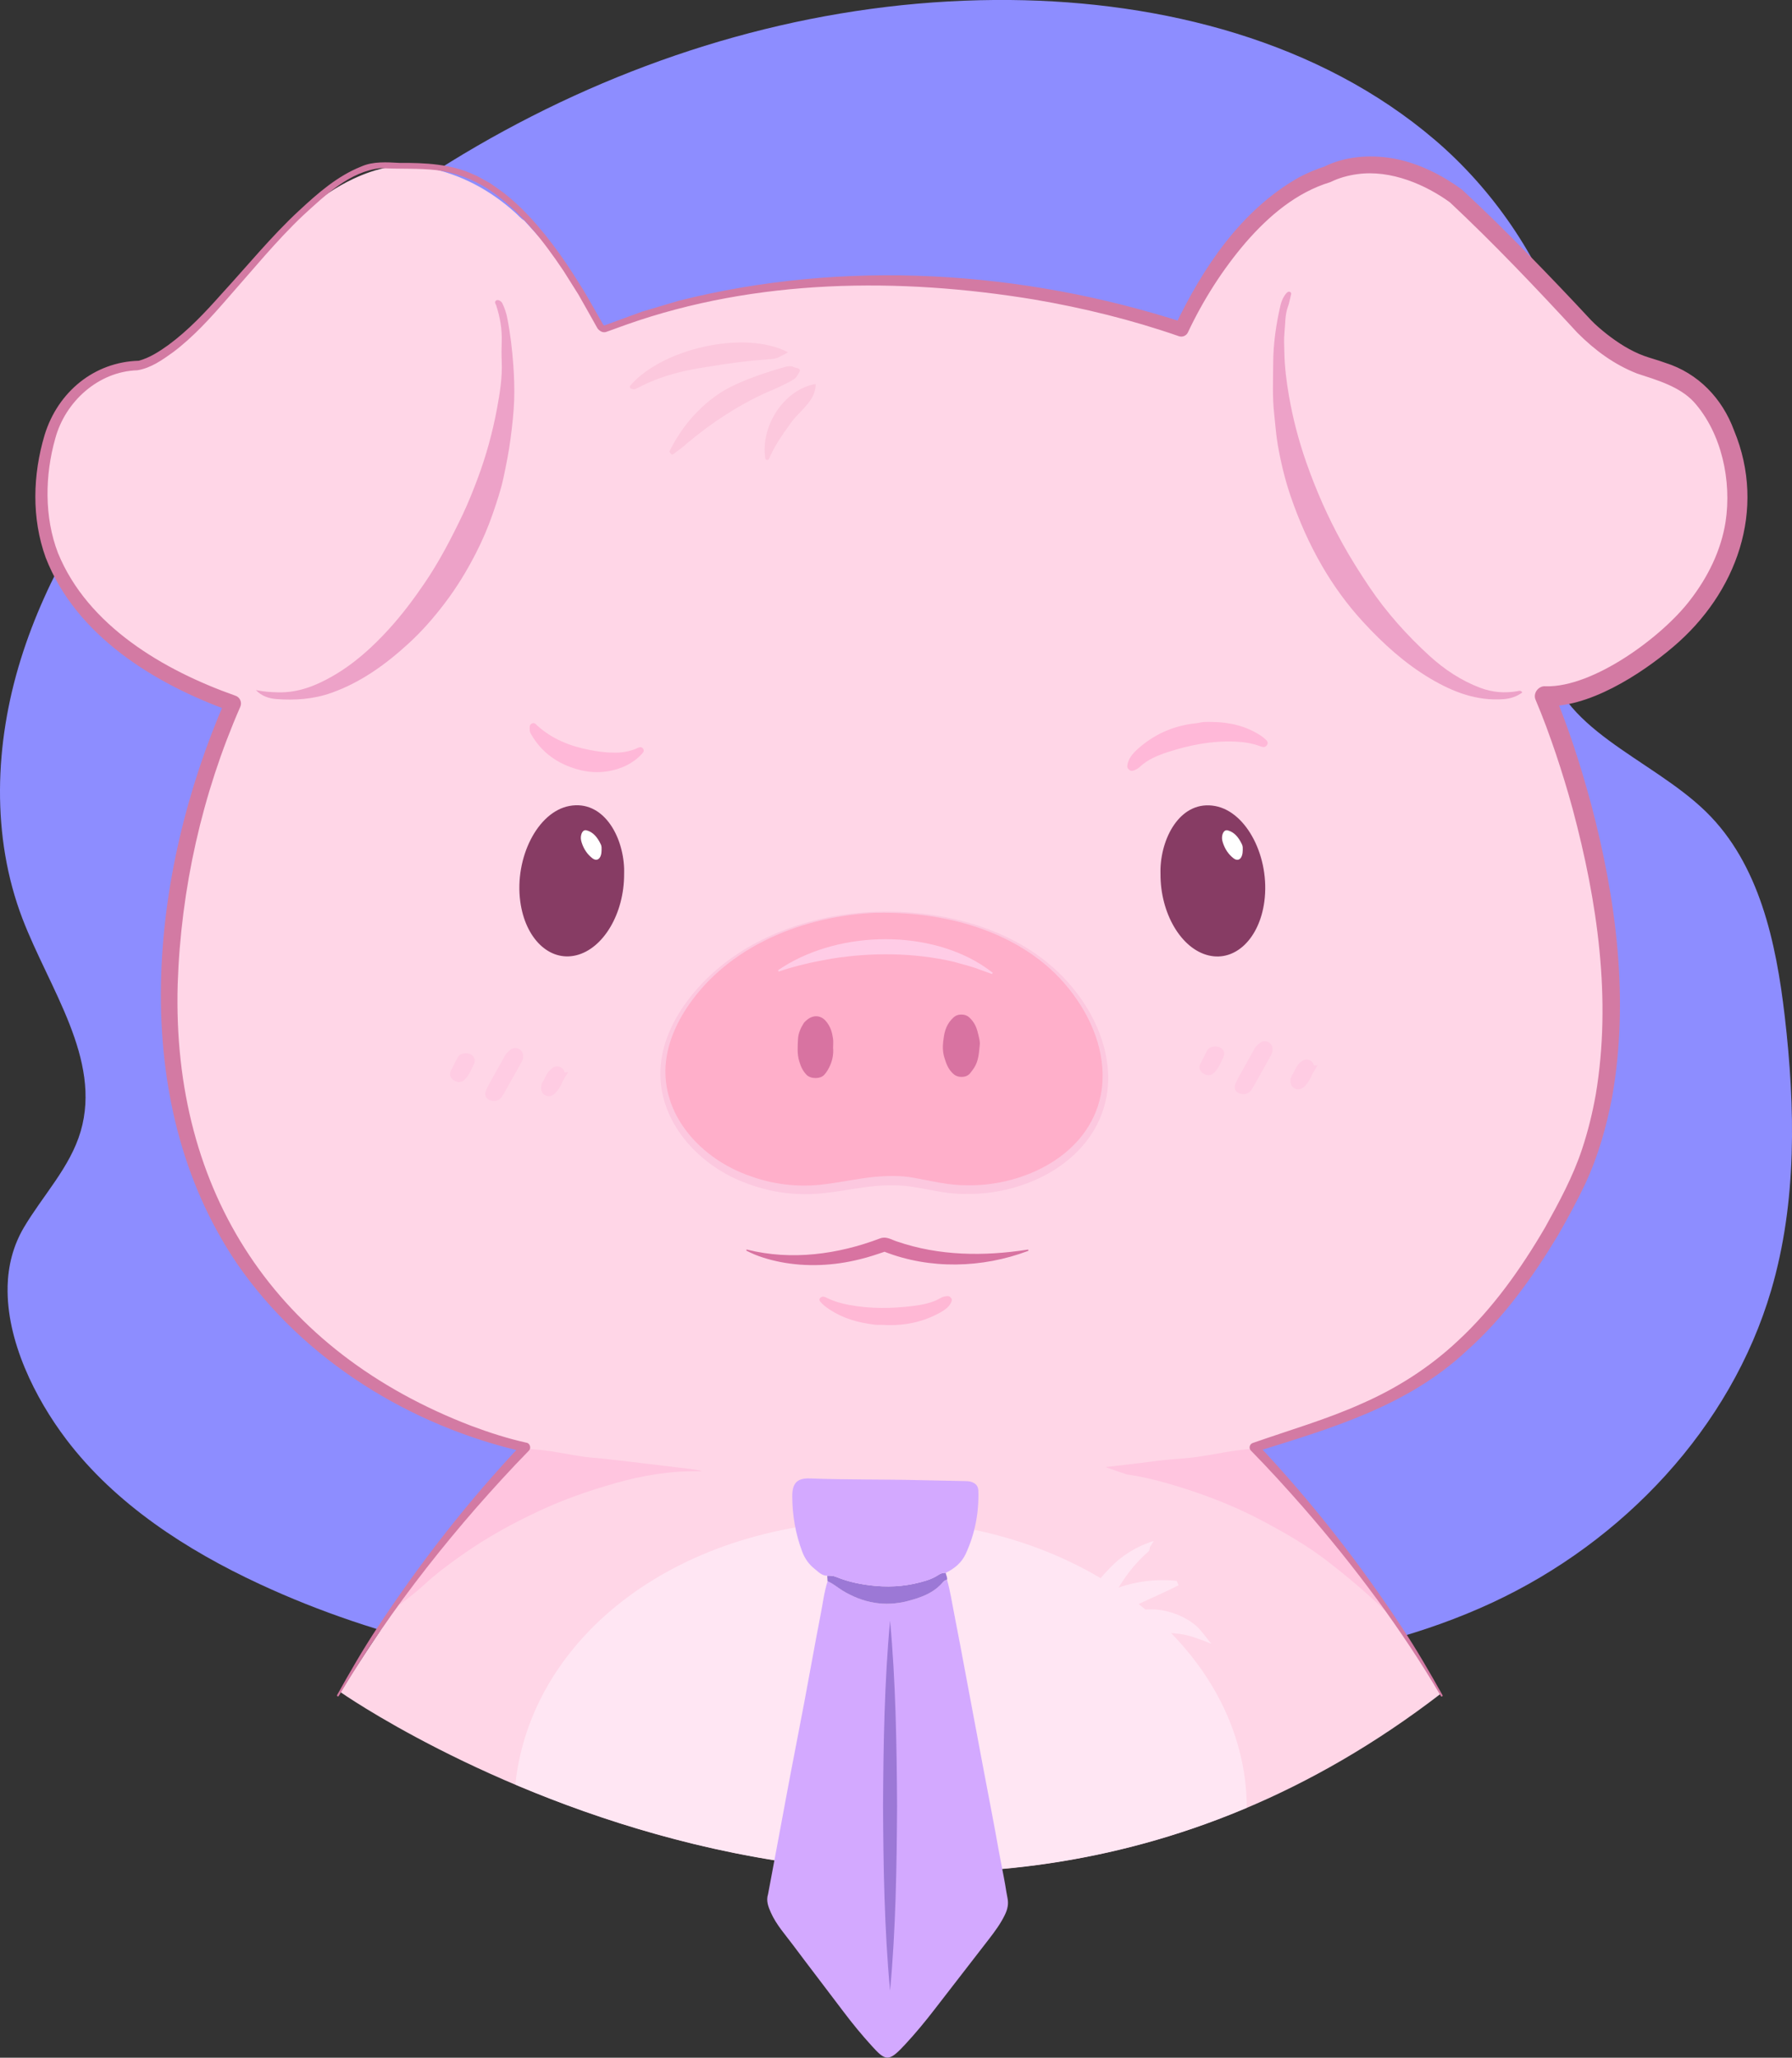 <?xml version="1.0" encoding="UTF-8"?><svg xmlns="http://www.w3.org/2000/svg" viewBox="0 0 438.99 503.89"><rect x="0" y="0" width="438.99" height="503.89" fill="#333333" stroke="none"/><g id="uuid-70df4e5e-78cf-4565-8437-c9a35f4f1d00"><path d="m1.87,315.02c-.34,13.25,6.74,27.4,14.37,37.46,12.02,15.86,29.5,27.13,47.35,35.42,59.43,27.63,127.73,26.22,193.22,23.6,37.05-1.48,75.19-3.43,108.81-19.08,31.95-14.87,58.38-42.71,68.29-76.53,6.33-21.62,5.9-44.67,3.3-67.05-2.11-18.13-6.23-37.33-19.3-50.07-13.58-13.24-36.75-20.23-39.1-39.05-1.08-8.64,3-16.95,5.65-25.24,11.34-35.49-4.61-75.98-32.93-100.2C323.2,10.08,284.78.35,247.52,0,166.04-.74,86.78,41.47,36.36,105.48c-13.33,16.92-24.93,35.52-31.31,56.09-6.38,20.57-7.24,43.3.46,63.41,6.59,17.19,19.42,34.4,14.25,52.07-2.57,8.77-9.23,15.64-13.89,23.5-2.67,4.51-3.88,9.43-4.01,14.47Z" style="fill:#8d8dff; stroke-width:0px;"/></g><g id="uuid-7e81bad1-8ce7-4d32-9cd6-1cf5542a4dbe"><g id="uuid-425aaa95-4eaf-4328-b1b2-23e6b42f52e3"><path id="uuid-2800a0ac-2482-4237-8ed2-826bc973e513" d="m352.99,414.69c-4.1-6.93-8.39-13.74-13.14-20.24-.32-.88-.95-1.55-1.47-2.3-7.03-10.23-14.42-20.17-22.82-29.33-2.63-2.87-5.28-5.74-8.41-8.1,2.31-.88,4.7-1.51,7.1-2.1.55-.36,1.15-.56,1.8-.64,4.44-1.73,8.91-3.38,13.3-5.22,11.16-4.68,21.51-10.72,30.59-18.79,4.66-4.15,8.71-8.85,12.45-13.84,9.06-12.09,15.22-25.55,19.03-40.11,1.49-5.69,2.22-11.5,2.7-17.36.47-5.81.34-11.61.22-17.42-.01-.63.03-1.26.05-1.89-.41-1.98-.34-4-.52-6.01-.63-6.94-1.95-13.75-3.48-20.55-1.69-7.52-3.62-14.96-5.68-22.38-1.04-3.78-2.75-7.31-4.02-11-.79-2.27-1.5-4.55-2.29-6.93,1.88-.28,3.58-.53,5.27-.77,1.36-.43,2.72-.86,4.08-1.29,7.9-2.46,14.79-6.66,20.98-12.09.42-.37.71-1.15,1.53-.78-.11-.94.55-1.46,1.12-2.01,2.87-2.81,5.49-5.82,7.57-9.29,3.01-5,5.18-10.3,6.24-16.06.27-1.49.09-2.98.38-4.43.34-1.72.3-3.41.13-5.12-.7-1.96-.79-4.05-1.26-6.06-1.19-5.04-2.84-9.88-6.02-14.11-3.09-4.1-7.65-6.81-12.65-7.96-4.75-1.09-8.98-3.18-12.82-6.24-5.62-4.47-10.32-9.82-15.16-15.06-4.52-4.9-8.75-10.07-13.51-14.76-4.5-4.44-9.48-8.19-15.22-10.87-6.17-2.88-12.54-3.94-19.28-2.25-8.13,2.03-15.1,6.04-21.13,11.8-.54.51-.98,1.13-1.65,1.5-5.19,5.49-9.88,11.37-13.69,17.92-1.39,2.39-2.67,4.83-3.61,7.44-.42,1.16-.53,1.22-1.75.78-2.65-.95-5.27-2-7.93-2.89-10.54-3.54-21.32-6.07-32.31-7.75-13.18-2.01-26.43-2.8-39.74-2.25-20.6.86-40.66,4.39-59.78,12.43-.26.11-.54.2-.8.33-.45.21-.77.14-.96-.35-.04-.11-.08-.21-.13-.32-3.5-8.59-8.82-15.98-15-22.8-.96-1.06-1.93-2.12-2.9-3.19-.86-.49-1.47-1.28-2.19-1.92-6.21-5.57-13.3-9.36-21.53-11.03-6.45-1.31-12.42.07-18.23,2.81-8.25,3.9-14.62,10.09-20.56,16.8-5.26,5.94-10.55,11.87-16.06,17.59-2.8,2.91-5.91,5.48-9.18,7.83-3.12,2.24-6.65,3.68-10.4,4.45-7.37,1.51-12.24,6-15.46,12.55-1.95,3.95-3.04,8.18-3.8,12.5-.2,1.13-.39,2.26-.58,3.38-.28,1.77-.24,3.54-.08,5.29.43,4.7,2.5,12.04,4.61,16.26,2.05,4.11,4.57,7.91,7.85,11.18.69.69,1.52,1.42,1.68,2.52.8-.17,1.08.56,1.5.95,6.44,6.03,13.86,10.61,22.47,13.45.64.21,2.05.53,2.7.71.45.12.88.3,1.31.45,1.65.16,3.26.61,4.99.64.05.76-.24,1.33-.41,1.91-1.36,4.64-3.43,9.02-4.9,13.61-2.5,7.83-4.55,15.78-6.24,23.83-.79,3.77-1.84,7.48-2.43,11.29-.99,6.37-1.72,12.76-1.8,19.21,0,.63-.09,1.26-.13,1.89.19.51.08,1.03.07,1.54-.84,24.17,5.6,46.24,19.09,66.3,3.8,5.65,7.98,10.99,12.89,15.71,6.88,6.62,14.65,12.01,23.12,16.43,7.2,3.76,14.73,6.73,22.34,9.52.26.1.57.1.77.34.5.05.97.17,1.37.49,2.18.61,4.35,1.22,6.53,1.82.32.09.66.13.99.2.21.09.43.15.64.22-.22-.06-.43-.12-.64-.22.22.51-.2.71-.47.98-1.37,1.31-2.78,2.57-4.1,3.93-7.12,7.34-13.53,15.29-19.62,23.5-2.42,3.27-4.91,6.49-7.02,9.98-.06.04-.1.1-.1.17.13.24.04.32-.21.28l-.03.04c.08.24-.01.38-.24.44-3.89,5.6-9.92,14.76-13.53,20.55,0,0,141.25,99.19,269.6.38Z" style="fill:#ffd6e7; stroke-width:0px;"/><path d="m305.43,442.67c-.15-38.89-40.28-70.39-89.76-70.39s-85.61,28.48-89.43,64.71c42.02,17.79,109.73,35.07,179.19,5.68Z" style="fill:#ffe6f3; stroke-width:0px;"/><g id="uuid-5b61fdc0-7292-4db5-b463-9c81c839626f"><path d="m62.72,168.99c1.85.39,3.65.51,5.49.55,4.77.1,9-1.55,13.04-3.84,5.36-3.03,9.88-7.1,13.99-11.61,3.2-3.51,6.06-7.31,8.74-11.25,3.64-5.34,6.6-11.04,9.37-16.84,1.35-2.84,2.52-5.79,3.63-8.74,2.1-5.59,3.68-11.34,4.77-17.19.71-3.81,1.33-7.68,1.16-11.6-.07-1.61-.06-3.22,0-4.83.1-3.02-.41-5.93-1.33-8.79-.12-.38-.57-.84-.07-1.25.39-.32,1.25.03,1.57.71.54,1.14.95,2.33,1.19,3.58.75,3.82,1.2,7.66,1.48,11.56.2,2.82.3,5.62.21,8.42-.11,3.19-.47,6.37-.89,9.55-.42,3.24-1.06,6.42-1.74,9.61-.64,2.99-1.62,5.86-2.6,8.73-1.16,3.36-2.57,6.63-4.19,9.79-2.2,4.29-4.71,8.4-7.65,12.25-2.65,3.48-5.52,6.77-8.74,9.72-5.62,5.15-11.71,9.58-19,12.16-4.36,1.54-8.87,1.85-13.41,1.51-1.84-.14-3.66-.73-5.02-2.18Z" style="fill:#eda2c8; stroke-width:0px;"/><path d="m372.91,169.58c-1.37,1.02-2.93,1.5-4.57,1.63-6.58.49-12.4-1.75-17.94-5.04-6.24-3.7-11.54-8.52-16.42-13.81-3.89-4.22-7.27-8.86-10.15-13.84-3.15-5.44-5.66-11.15-7.69-17.1-1.39-4.08-2.38-8.26-3.12-12.48-.43-2.46-.59-5-.87-7.49-.48-4.2-.27-8.38-.25-12.57.02-4.7.69-9.35,1.74-13.94.19-.84.48-1.66.94-2.4.18-.29.38-.57.62-.82.25-.26.59-.41.92-.17.27.2.18.5.1.79-.23.89-.36,1.81-.68,2.66-.78,2.09-.66,4.29-.88,6.44-.16,1.6-.06,3.22-.03,4.83.07,3.61.52,7.2,1.14,10.74.96,5.53,2.39,10.96,4.25,16.27,2.38,6.79,5.27,13.34,8.75,19.64,2.09,3.78,4.38,7.41,6.79,10.98,4.17,6.16,9.12,11.67,14.6,16.68,3.66,3.34,7.77,6.08,12.45,7.85,2.97,1.12,6.01,1.37,9.13.82.37-.07.78-.28,1.17.31Z" style="fill:#eda2c8; stroke-width:0px;"/></g><g id="uuid-5a08efc1-adb0-4cb1-b65f-577aae36853d"><path d="m296.86,176.79c4.45.03,8.49,1.05,11.98,3.34.49.32.94.7,1.35,1.1.45.45.48.97.02,1.42-.44.44-.94.29-1.52.08-1.94-.72-3.98-1.04-6.13-1.13-5.78-.23-11.24.86-16.51,2.58-2.47.8-4.9,1.82-6.72,3.52-.37.34-.78.66-1.31.86-.47.18-.9.34-1.36-.02-.36-.29-.56-.56-.51-1.04.19-1.64,1.27-2.92,2.53-4.06,3.86-3.48,8.58-5.74,14.4-6.34.63-.07,1.24-.25,1.86-.3.63-.05,1.28-.01,1.91-.01Z" style="fill:#ffb8d8; stroke-width:0px;"/><path d="m150.33,184.3c1.99.07,4-.27,5.91-1.15.45-.21.89-.31,1.25.12.43.53.13.95-.25,1.35-2.24,2.39-4.99,3.66-8.23,4.23-2.63.46-5.17.23-7.62-.47-4.79-1.36-8.68-4.08-11.23-8.49-.2-.34-.4-.71-.39-1.13.01-.56-.16-1.2.46-1.56.67-.39,1.04.17,1.46.55,3.56,3.19,7.81,4.91,12.43,5.83,2.01.4,4.05.74,6.22.71Z" style="fill:#ffb8d8; stroke-width:0px;"/></g><g id="uuid-da370645-5615-4ecf-af48-9504e119f7e6"><g id="uuid-02c44a7d-c007-4086-a50d-923d212eea8c"><path d="m127.12,259.04c-.05.12-.13.4-.28.65-1.43,2.55-2.86,5.1-4.3,7.65-.15.26-.32.51-.49.76-.39.57-1.05.58-1.66.39-.71-.22-.55-.73-.36-1.17.26-.59.55-1.18.87-1.75,1.24-2.24,2.49-4.48,3.76-6.72.14-.25.38-.48.62-.69.33-.28.67-.68,1.24-.48.62.22.64.71.6,1.34Z" style="fill:#ffcce3; stroke:#ffcce3; stroke-miterlimit:10; stroke-width:2px;"/><path d="m114.2,258.92c.83.04,1.35.54,1.02,1.17-.57,1.11-.96,2.29-1.81,3.28-.31.36-.7.82-1.38.51-.57-.26-1.01-.63-.67-1.26.56-1.05,1.05-2.12,1.61-3.17.22-.41.69-.55,1.23-.53Z" style="fill:#ffcce3; stroke:#ffcce3; stroke-miterlimit:10; stroke-width:2px;"/><path d="m137.35,263.62c-.59.96-.94,2.32-2.07,3.38-.27.26-.62.54-1.09.39-.52-.17-.67-.57-.64-.99.02-.28.02-.6.18-.83.67-.93.87-2.06,1.77-2.89.32-.29.68-.68,1.23-.51.62.19.69.68.6,1.45Z" style="fill:#ffcce3; stroke:#ffcce3; stroke-miterlimit:10; stroke-width:2px;"/></g><g id="uuid-3a47f971-c10a-40e4-887b-e49c503862fc"><g id="uuid-b8e774f6-d30b-46bf-816a-57791c4f338d"><path d="m310.72,257.37c-.05.12-.13.4-.28.65-1.43,2.55-2.86,5.1-4.3,7.65-.15.26-.32.51-.49.76-.39.57-1.05.58-1.66.39-.71-.22-.55-.73-.36-1.17.26-.59.55-1.18.87-1.75,1.24-2.24,2.49-4.48,3.76-6.72.14-.25.38-.48.62-.69.33-.28.67-.68,1.24-.48.62.22.64.71.6,1.34Z" style="fill:#ffcce3; stroke:#ffcce3; stroke-miterlimit:10; stroke-width:2px;"/><path d="m297.79,257.25c.83.04,1.35.54,1.02,1.17-.57,1.11-.96,2.29-1.81,3.28-.31.36-.7.82-1.38.51-.57-.26-1.01-.63-.67-1.26.56-1.05,1.05-2.12,1.61-3.17.22-.41.69-.55,1.23-.53Z" style="fill:#ffcce3; stroke:#ffcce3; stroke-miterlimit:10; stroke-width:2px;"/><path d="m320.94,261.95c-.59.96-.94,2.32-2.07,3.38-.27.26-.62.54-1.09.39-.52-.17-.67-.57-.64-.99.02-.28.02-.6.18-.83.67-.93.87-2.06,1.77-2.89.32-.29.68-.68,1.23-.51.62.19.69.68.6,1.45Z" style="fill:#ffcce3; stroke:#ffcce3; stroke-miterlimit:10; stroke-width:2px;"/></g></g></g><g id="uuid-7228b779-3d4a-43fd-9de8-b7dd3f69f8ab"><path id="uuid-4e43f868-0786-4c88-bc79-1f14021cc373" d="m212.76,324.17c-4.11-.64-7.71-2.01-10.66-4.31-.42-.32-.79-.69-1.11-1.06-.36-.42-.33-.83.15-1.13.46-.29.9-.1,1.41.15,1.71.84,3.55,1.38,5.52,1.74,5.3.98,10.48.87,15.55.25,2.37-.29,4.74-.77,6.62-1.86.38-.22.8-.42,1.31-.5.46-.08.88-.15,1.25.2.3.28.45.52.34.9-.37,1.27-1.52,2.14-2.82,2.86-3.98,2.22-8.61,3.36-14.05,3.03-.59-.04-1.17.03-1.76-.02-.59-.05-1.18-.17-1.77-.26Z" style="fill:#ffb8d5; stroke-width:0px;"/><g id="uuid-c7121225-d75f-4df2-a5c6-d5229114ddfa"><path d="m183.08,306.02c10.85,2.7,22.2,1.15,32.51-2.76,1.55-.57,2.71.29,4.19.77,10.28,3.52,21.24,3.65,31.93,1.98.1-.03.23.03.24.14,0,.08-.04.15-.11.18-11.23,4.23-24.05,4.57-35.28.15,0,0,.27,0,.27,0-1.99.68-4.18,1.42-6.24,1.9-6.32,1.58-13.01,1.91-19.42.66-2.84-.57-5.65-1.39-8.25-2.74-.08-.04-.12-.15-.07-.23.06-.09.15-.11.24-.07h0Z" style="fill:#d873a1; stroke-width:0px;"/></g></g><g id="uuid-b6266241-d8c6-4b29-adf7-861e2d94f559"><path d="m214.9,223.38c-12.06.4-23.98,3.72-33.53,9.89-10.55,6.81-19.53,18.12-19.47,29.74.05,8.32,4.74,16.54,12.18,21.86,5.41,3.87,12.22,6.48,19.2,7.15,7.47.72,12.04-.71,20.07-1.72,2.5-.31,7.04-.42,9.52-.02,4.59.74,6.08,1.23,9.18,1.59,3.09.36,6.23.36,9.33.04,7.44-.78,14.85-3.46,20.2-8,19.18-16.25,7.41-42.81-13.21-53.44-9.99-5.15-21.83-7.48-33.47-7.09Z" style="fill:#ffafca; stroke-width:0px;"/><path d="m214.91,223.5c-17.8.7-36.41,7.96-46.56,23.14-3.28,4.9-5.51,10.63-5.34,16.4.36,11.88,9.98,21.26,20.76,24.95,5.42,1.98,11.26,2.72,16.99,2.15,4.4-.44,8.9-1.47,13.43-1.95,3.19-.27,6.37-.36,9.53.2,4.36.78,8.69,1.9,13.1,1.86,14,.29,29.97-7.42,32.86-22.19,1.65-8.71-1.58-17.59-6.82-24.62-10.85-14.77-30.24-20.26-47.94-19.91h0Zm0-.23c17.84-.53,37.36,4.97,48.65,19.6,5.55,7.1,9.09,16.33,7.55,25.41-2.7,15.74-19.42,24.33-34.28,24.08-6.08.22-11.91-2.12-17.93-2.11-6.06-.12-11.93,1.47-17.94,2.01-6.04.55-12.2-.28-17.87-2.42-11.3-4.03-21.24-14.28-21.33-26.8-.03-6.12,2.43-11.99,5.88-16.92,10.6-15.06,29.34-22.32,47.28-22.86h0Z" style="fill:#fcc8df; stroke-width:0px;"/><g id="uuid-2296cbd1-2d10-46ae-abc8-e5f8607b43ac"><path d="m190.61,237.58c13.77-9.45,35.51-10.27,49.72-1.39.98.64,1.94,1.29,2.85,2l-.15.34-3.14-1.14c-1.75-.71-4.55-1.37-6.39-1.91-9.74-2.22-19.96-2.29-29.81-.72-1.89.34-4.69.85-6.54,1.33-2.17.51-4.32,1.1-6.41,1.83l-.13-.34h0Z" style="fill:#ffcce6; stroke-width:0px;"/></g><path d="m240.01,255.93c-.21,1.86-.24,3.75-1.36,5.53-.28.45-.64.89-.98,1.33-.42.55-1.14.92-2.12.92-1.06,0-1.72-.42-2.26-.97-1.11-1.13-1.51-2.39-1.91-3.65-.43-1.34-.48-2.71-.32-4.06.22-1.87.51-3.74,2.07-5.43.56-.61,1.19-1.17,2.43-1.15,1.23.02,1.84.58,2.38,1.2,1.06,1.19,1.44,2.47,1.74,3.79.19.83.44,1.65.33,2.49Z" style="fill:#d873a1; stroke-width:0px;"/><path d="m204.08,256.49c.18,1.82-.22,3.78-1.38,5.66-.22.36-.48.71-.78,1.05-.97,1.07-3.34,1.04-4.35-.01-1-1.04-1.44-2.18-1.79-3.35-.54-1.8-.38-3.62-.29-5.42.07-1.32.6-2.61,1.39-3.85.16-.26.43-.49.69-.72,1.55-1.38,3.43-1.31,4.72.16,1.21,1.39,1.58,2.89,1.79,4.42.08.62.01,1.26.01,2.07Z" style="fill:#d873a1; stroke-width:0px;"/></g><g id="uuid-8eca0afc-cc58-4df3-975b-2693bfad4fe5"><path d="m152.89,214.02c.04,9.65-5.08,18.31-11.77,19.92-6.55,1.58-12.46-4.12-13.67-13.19-1.43-10.71,4.25-21.96,12.05-23.39,8.18-1.5,13.09,7.16,13.39,15.28.02.46,0,.92,0,1.38Z" style="fill:#873c64; stroke-width:0px;"/><g id="uuid-a4affa5a-1f9e-4d27-8b7d-726fe2281848"><path d="m147.37,208.13c.01,2.06-1.04,2.99-2.28,2.02-1.14-.89-2.05-2.13-2.59-3.81-.2-.61-.3-1.24-.12-1.91.21-.81.69-1.26,1.3-1.1,1.57.39,2.68,1.68,3.52,3.48.2.42.18.93.17,1.32Z" style="fill:#fff; stroke-width:0px;"/></g><path d="m284.29,214.04c-.04,9.65,5.08,18.31,11.77,19.92,6.55,1.58,12.46-4.12,13.67-13.19,1.43-10.71-4.25-21.96-12.05-23.39-8.18-1.5-13.09,7.16-13.39,15.28-.02.46,0,.92,0,1.38Z" style="fill:#873c64; stroke-width:0px;"/><g id="uuid-a7c69b72-ddd4-449c-b870-fb8b604b502c"><path d="m304.44,208.14c.01,2.06-1.04,2.99-2.28,2.02-1.14-.89-2.05-2.13-2.59-3.81-.2-.61-.3-1.24-.12-1.91.21-.81.69-1.26,1.3-1.1,1.57.39,2.68,1.68,3.52,3.48.2.42.18.93.17,1.32Z" style="fill:#fff; stroke-width:0px;"/></g></g><g id="uuid-4ddb6dfc-944f-470c-ac16-6476029528e2"><path d="m270.79,359.26c3.57-.44,7.14-.79,10.71-1.28,2.71-.37,5.45-.63,8.19-.83,3.3-.24,6.57-.85,9.83-1.43,2.53-.45,5.08-.77,7.64-1,3.13,2.36,5.78,5.23,8.41,8.1,8.4,9.16,15.79,19.1,22.82,29.33.52.75,1.15,1.43,1.47,2.3-.69.09-1.01-.46-1.42-.85-4.23-4.04-8.7-7.79-13.33-11.36-4.89-3.76-10.2-6.8-15.62-9.69-6.51-3.48-13.33-6.18-20.35-8.37-4.31-1.34-8.7-2.51-13.17-3.13" style="fill:#ffc5df; stroke-width:0px;"/><path d="m97.5,392.82c2.11-3.49,4.6-6.71,7.02-9.98,6.09-8.21,12.49-16.15,19.62-23.5,1.32-1.36,2.73-2.62,4.1-3.93.28-.27.7-.47.47-.98,1.12.5,2.36.5,3.53.61,3.7.35,7.32,1.22,10.99,1.71,1.47.2,2.96.27,4.44.43,2.44.27,4.88.56,7.31.84,1.47.17,2.95.36,4.42.53,2.49.3,4.98.6,7.48.9,1.69.2,3.37.38,5.06.74-.21.03-.42.08-.63.08-7.1-.11-14.02,1.04-20.81,2.99-6.23,1.78-12.34,3.91-18.24,6.65-6.57,3.05-12.9,6.53-18.83,10.69-3.37,2.36-6.68,4.82-9.71,7.64-1.76,1.63-3.71,3.05-5.58,4.56-.2.16-.41.16-.63.02Z" style="fill:#ffc5df; stroke-width:0px;"/></g><g id="uuid-d75e83c4-3516-4962-ac28-411bb0918c88"><path d="m352.96,415.31c-9.66-16.43-21.13-31.74-33.64-46.11-4.18-4.77-8.46-9.48-12.88-13.98-.59-.58-.32-1.6.44-1.86,9.04-3.17,18.21-5.8,26.8-9.68,8.6-3.77,16.59-8.88,23.43-15.31,8.56-7.89,15.53-17.75,21.41-27.82,3.41-6.15,6.79-12.38,9-19.03,1.48-4.43,2.59-8.96,3.41-13.56,3.89-23.29.4-47.17-5.66-69.8-1.24-4.56-2.62-9.08-4.12-13.55-1.51-4.46-3.14-8.94-4.95-13.19-.77-1.64.71-3.57,2.46-3.36,11.7.31,28.55-12.15,35.37-21.11,4.38-5.65,7.58-12.18,8.68-19.11,1.54-10-.9-21.72-7.74-29.39-3.53-3.81-9.01-5.37-13.93-6.98-5.64-2.21-10.39-5.73-14.64-10-10.1-10.95-20.38-21.77-31.21-31.92-5.83-4.23-14.38-8.05-22.64-6.91-2.29.3-4.59.94-6.65,1.96-8.28,2.5-15.05,8.25-20.67,14.71-5.68,6.6-10.52,14.22-14.22,22.08-.39.84-1.35,1.23-2.21.94-11.51-4-23.43-6.93-35.49-8.99-33.04-5.44-67.96-5.1-99.79,6.13,0,0-4.32,1.56-4.32,1.56l-.54.19s-.33.13-.51.13c-.84.11-1.64-.63-1.93-1.21-1.27-2.26-3.23-5.77-4.52-8.01-1.23-1.95-2.54-4.05-3.67-5.83-5.05-7.51-10.83-14.96-18.45-20.01-3.8-2.44-8.1-4.06-12.6-4.62-4.43-.52-9.27-.25-13.72-.5-7.55.8-13.53,6.59-18.94,11.52-6.46,6.08-12.7,13.74-18.62,20.42-4.07,4.68-8.26,9.34-13.26,13.11-2.65,1.9-5.49,3.94-8.8,4.45-9.5.3-17.65,7.62-20.1,16.71-2.55,8.97-2.72,19.24.66,28.03,7.3,17.88,25.93,28.75,43.44,34.94,1.13.35,1.71,1.64,1.23,2.72-9.36,21.37-14.57,44.62-15.34,67.95-1.45,51.06,24.23,89.92,72.05,108.19,4.37,1.63,8.88,3.08,13.36,4.07.92.11,1.25,1.37.61,1.97-4.41,4.5-8.7,9.21-12.88,13.97-8.34,9.57-16.22,19.56-23.41,30.03-3.64,5.2-7,10.6-10.27,16.05-.06.11-.21.15-.32.08-.11-.06-.14-.2-.08-.31,3.1-5.56,6.28-11.1,9.8-16.41,10.52-16,22.34-31.13,35.49-45.07,0,0,.61,1.97.61,1.97-27.93-6.34-54.14-22.46-70.49-46.22-27.2-40.22-21.38-95.31-2.78-137.92,0,0,1.23,2.72,1.23,2.72-18.57-6.66-37.84-18.47-45.26-37.61-3.48-9.64-3.17-20.26-.26-30.01,3.25-10.58,12.17-17.88,23.05-18.18,2.65-.7,4.99-2.23,7.22-3.82,4.91-3.59,9.1-8.07,13.15-12.62,6.1-6.64,12.3-14.23,18.92-20.33,4.56-4.23,9.33-8.44,15.22-10.79,2.92-1.31,6.33-1.05,9.37-.89,6.15-.03,12.65.22,18.36,2.93.58.19,1.53.79,2.1,1.08.68.39,1.4.73,2.05,1.17l1.92,1.35c1.84,1.28,3.75,2.98,5.37,4.53,5.47,5.4,10.15,11.87,14.18,18.39,1.41,2.11,3.41,5.74,4.7,8,0,0,1.15,2.02,1.15,2.02.1.2.29.34.34.35,2.19-.81,6.89-2.54,9.3-3.41,2.25-.62,6.67-2.01,8.91-2.64,40.56-10.23,84.06-7.5,123.76,5.32,0,0-2.22.97-2.22.97,6.87-14.39,16.24-28.49,30.42-36.51,2.09-1.1,4.27-2.03,6.55-2.75l-.44.19c.46-.25.77-.4,1.14-.56,5.2-2.23,11.12-2.45,16.6-1.38,5.83,1.21,11.24,3.96,16.04,7.44,5.58,5.13,10.87,10.39,16.14,15.74,5.24,5.34,10.44,10.79,15.5,16.24,1.14,1.2,2.56,2.4,3.94,3.49,2.75,2.14,5.77,4.07,9.01,5.27,0,0,1.21.41,1.21.41l1.35.42c.91.28,1.82.58,2.75.91,7.99,2.52,13.91,8.67,16.8,16.53,8.06,19.46.64,39.86-14.91,53.02-7.86,6.7-21.02,15.21-31.78,14.46,0,0,2.53-3.35,2.53-3.35,3.73,9,6.64,18.09,9.17,27.45,6.15,23.25,9.36,47.86,5.12,71.74-1.37,7.18-3.39,14.26-6.44,20.91-2.04,4.3-4.41,8.7-6.78,12.82-6.18,10.28-13.37,20.33-22.42,28.35-14.5,13.59-33.27,19-51.66,24.73,0,0,.44-1.86.44-1.86,13.14,13.95,24.98,29.05,35.5,45.05,3.52,5.31,6.71,10.84,9.82,16.4.06.11.02.25-.09.31-.11.06-.25.02-.31-.09h0Z" style="fill:#d37aa3; stroke-width:0px;"/></g></g><g id="uuid-ee0f7662-020c-4cc5-9773-723e40b0096d"><path d="m188.88,459.97c.79-4.28,1.6-8.56,2.4-12.84.81-4.34,1.6-8.68,2.43-13.01,1.1-5.8,2.25-11.59,3.34-17.39,1.34-7.09,2.58-14.2,3.97-21.29.54-2.75.86-5.55,1.72-8.24,1.34.54,2.4,1.52,3.62,2.26,5.05,3.07,10.4,4.08,16.13,2.56,3.17-.84,6.26-1.94,8.5-4.58.26-.31.58-.56,1.01-.59.79,2.76,1.2,5.59,1.76,8.4,1.06,5.33,2.04,10.68,3.04,16.02,1.39,7.42,2.78,14.84,4.18,22.26,1.25,6.63,2.56,13.25,3.73,19.9.48,2.71,1.06,5.39,1.53,8.09.19,1.11.35,2.24.58,3.35.13.65.14,1.32.03,1.98-.12.72-.37,1.41-.69,2.06-1.03,2.14-2.43,4.03-3.87,5.9-4.49,5.79-8.97,11.59-13.45,17.38-2.26,2.93-4.63,5.79-7.15,8.5-.39.42-.79.84-1.19,1.24-2.94,2.94-3.88,2.44-6.87-.85-2.48-2.72-4.83-5.57-7.04-8.51-4.09-5.44-8.26-10.83-12.33-16.28-1.92-2.57-4.1-4.97-5.43-7.96-.64-1.45-1.19-2.88-.68-4.48" style="fill:#d3a9ff; stroke-width:0px;"/><path d="m218.04,396.87c1.38,14.85,1.63,30.37,1.72,45.3-.08,14.94-.33,30.44-1.72,45.3-1.39-14.85-1.64-30.37-1.72-45.3.09-14.94.34-30.44,1.72-45.3h0Z" style="fill:#9c78d6; stroke-width:0px;"/><path d="m202.65,385.86c.75-.03,1.47,0,2.19.29,3.09,1.26,6.29,1.9,9.63,2.2,4.29.39,8.41-.04,12.48-1.32,1.05-.33,2.05-.78,2.95-1.38.57-.38,1.13-.52,1.77-.5.07.58.47,1.09.32,1.71-.44.03-.75.28-1.01.59-2.23,2.64-5.32,3.74-8.5,4.58-5.73,1.52-11.08.51-16.13-2.56-1.21-.74-2.28-1.72-3.62-2.26-.03-.45-.06-.9-.09-1.35Z" style="fill:#9c78d6; stroke-width:0px;"/><path d="m202.65,385.86c-1.35.02-2.19-.97-3.11-1.69-1.37-1.08-2.38-2.51-3-4.15-1.66-4.39-2.45-8.94-2.46-13.65,0-3.25,1.26-4.45,4.35-4.33,8.97.35,17.94.19,26.91.42,3.73.1,7.47.13,11.2.23.58.02,1.13.06,1.68.29.96.4,1.42,1.07,1.45,2.12.16,5.37-.84,10.52-3.09,15.4-1,2.17-2.77,3.62-4.9,4.66-.64-.03-1.2.12-1.77.5-.9.6-1.9,1.05-2.95,1.38-4.07,1.28-8.19,1.71-12.48,1.32-3.35-.3-6.54-.94-9.63-2.2-.72-.29-1.44-.33-2.19-.29Z" style="fill:#d3a9ff; stroke-width:0px;"/></g><path d="m164.06,110.62c6.34-10.01,15.24-17.59,28.99-20.48.66-.14,1.53.42,2.3.65-.41.52-.68,1.22-1.25,1.52-1.65.86-3.38,1.63-5.15,2.32-8.82,3.4-16.01,8.5-22.16,14.69-.65.65-1.4,1.24-2.11,1.85-.21-.18-.42-.37-.63-.55Z" style="fill:#fcc8dd; stroke-width:0px;"/><path d="m163.96,110.63c2.85-5.92,7.35-11.21,12.95-14.73,2.78-1.67,5.96-2.96,9-4.04,1.15-.4,3.5-1.16,4.67-1.51,1.21-.25,2.65-1.05,3.83-.49.58.31,1.63.21,1.53,1.02-.2.43-.42.73-.72,1.24-.17.28-.52.64-.84.81-2.07,1.26-4.42,2.26-6.61,3.18-6.98,3.16-13.41,7.38-19.28,12.3-1.14,1.04-2.44,1.98-3.71,2.91-.35.15-.58-.56-.82-.69h0Zm.2-.03l.65.42h-.25c1.08-1.12,2.13-2.22,3.17-3.4,3.18-3.49,6.82-6.54,10.83-9.06,4.69-3.06,10.11-4.64,15.18-6.85.55-.26.7-.78,1.16-1.29,0,0,.28.9.28.9-.69-.23-1.42-.77-2.06-.75-2.39.39-4.74,1.01-6.99,1.88-8.89,3.78-15.94,10.77-21.98,18.14h0Z" style="fill:#fcc8dd; stroke-width:0px;"/><path d="m192.93,86.25c-1.64.58-2.57,1.19-3.5,1.19-12.13-.05-23.41,2.5-33.98,7.39-.13.06-.4-.08-.61-.13,7.29-8.05,28.41-12.63,38.09-8.45Z" style="fill:#fcc8dd; stroke-width:0px;"/><path d="m193.03,86.25c-.11.12-.44.28-.62.37-.55.29-1.09.59-1.65.86-.61.38-1.79.45-2.54.5-4.87.35-9.71.97-14.52,1.79-5.62.81-11.31,2.12-16.42,4.69-.31.16-1.36.68-1.68.84-.55.11-.54-.05-.88-.09-.41-.04-.58-.58-.27-.85,7.77-8.98,27.95-13.65,38.58-8.1h0Zm-.2,0c-10.66-2.6-29.4,1.41-37.61,8.81,0,0-.27-.85-.27-.85.15.04.25.09.33.12.06.04.19.02-.02.06.3-.12,1.36-.53,1.69-.66,8.43-3.19,17.13-6.78,26.29-6.84,1.66-.05,3.32-.06,4.97.04.66.03,1.64.18,2.31-.07.74-.17,1.54-.62,2.3-.61h0Z" style="fill:#fcc8dd; stroke-width:0px;"/><path d="m199.74,94.1c-.85,4.1-4.86,5.96-6.62,8.91-1.76,2.96-3.39,5.97-5.16,9.11-.59-6.79,5.01-15.77,11.78-18.03Z" style="fill:#fcc8dd; stroke-width:0px;"/><path d="m199.8,94.03c.09,3.99-3.71,6.43-5.76,9.13-2.08,2.87-4.27,5.88-5.65,9.21-.21.47-.91.31-.92-.2-1.19-7.71,4.48-16.78,12.33-18.14h0Zm-.13.15c-1.58,1.01-3,2.12-4.29,3.44-3.66,3.97-6.61,8.98-6.93,14.47,0,0-.92-.2-.92-.2,2.24-2.98,3.5-6.31,5.1-9.67,1.99-3.06,5.48-4.7,7.04-8.04h0Z" style="fill:#fcc8dd; stroke-width:0px;"/><path d="m288.18,387.26c-11.82.76-22.75,4.93-31.88,15.62-.44.51-.37,1.54-.54,2.33.65-.11,1.4-.01,1.94-.37,1.55-1.03,3.05-2.18,4.5-3.4,7.22-6.11,15.14-9.97,23.52-12.4.89-.26,1.76-.64,2.64-.96-.06-.27-.12-.54-.18-.81Z" style="fill:#ffe6f3; stroke-width:0px;"/><path d="m288.09,387.38c-4.64,1.25-9.26,2.27-13.69,4.09-4.37,1.86-8.89,3.5-12.64,6.57-1.86,1.53-3.5,3.33-4.95,5.25-.22.51-.11,1.39-.21,2.09,0,0-.98-1.02-.98-1.02.62-.15,1.06-.1,1.46-.33,4.29-3.54,8.32-7.61,13.29-10.28,5.52-3.18,11.69-4.74,17.88-5.93,0,0-.18.32-.18.32v-.75h0Zm.18-.24c.14.3.31.7.43,1.06l-.24.13c-5.49,2.79-11.27,4.92-16.48,8.19-4.78,2.54-8.75,6.2-13.41,8.99,0,0-.26.15-.26.15-.65.46-1.77.39-2.4.39,0,0-1.35.08-1.35.08.24-.72.5-1.44.62-2.24.1-.42.19-.95.64-1.47,1.75-1.74,3.52-3.44,5.34-5.11,2.43-2.19,4.89-4.48,7.77-6.21,5.76-3.34,12.78-4.7,19.36-3.97h0Z" style="fill:#ffe6f3; stroke-width:0px;"/><path d="m260.72,412.18c1.07-1.37,1.95-2.05,2.25-2.94,3.84-11.5,9.86-21.38,17.88-29.83.1-.11.05-.41.07-.62-9.96,4.33-21.06,22.88-20.2,33.39Z" style="fill:#ffe6f3; stroke-width:0px;"/><path d="m260.76,412.04c.03-.12-.02-.19,0-.23.26-.49.85-1.35,1.16-1.83.48-.71.47-1.37.7-2.14.78-3.25,1.94-6.39,3.35-9.41,2.69-6.05,7.64-10.97,11.63-16.14,0,0,1.56-1.93,1.56-1.93.17-.2.95-1.17,1.12-1.39,0,0,.02-.03.02-.03,0,0,.03-.04-.02.02-.12.16-.1.2-.11.21-.02-.11-.03-.22-.02-.44,0,0,1.08.78,1.08.78-.68.45-1.39.82-2.02,1.33-4.52,3.53-8.01,8.2-11,13.07-3.45,5.58-6.41,11.6-7.44,18.13h0Zm-.09.29c-2.1-9.56,4.54-21.73,11.2-28.33,2.9-3.08,6.69-5.41,10.79-6.66,0,0-.99,1.54-.99,1.54-.01.02-.02.12-.03.24,0,.22-.07.59-.31.81-.1.09-.31.29-.42.39-4.62,4.08-7.77,9.48-10.36,14.98-2.15,4.16-4.5,8.78-6.46,13.07-.31.69-.81,1.84-1.39,2.28-.46.44-.95.82-1.42,1.23-.16.13-.45.42-.62.46h0Z" style="fill:#ffe6f3; stroke-width:0px;"/><path d="m273.21,397.33c3.59,2.15,7.67.45,11.04,1.15,3.37.7,6.69,1.54,10.2,2.36-4.61-5.03-15-6.97-21.24-3.51Z" style="fill:#ffe6f3; stroke-width:0px;"/><path d="m273.36,397.33c.54.08.74-.02,1.26.09,3.19.41,6.22-.97,9.45-.27.89.21,1.82.67,2.64.98,2.52,1.13,5.16,1.78,7.92,1.99,0,0-.71,1.22-.71,1.22-4.73-3.37-10.75-4.46-16.47-4.44-.69.03-2.06.17-2.74.28-.46.07-.83,0-1.33.15h0Zm-.3,0c5.4-5,14.51-3.76,19.88.72,1.33,1.15,2.66,3.13,3.8,4.47-2.44-.96-5.1-2.05-7.69-2.4-1.71-.24-3.68-.28-5.38-.44-3.21-.18-8.16.66-10.61-2.35h0Z" style="fill:#ffe6f3; stroke-width:0px;"/></g></svg>
